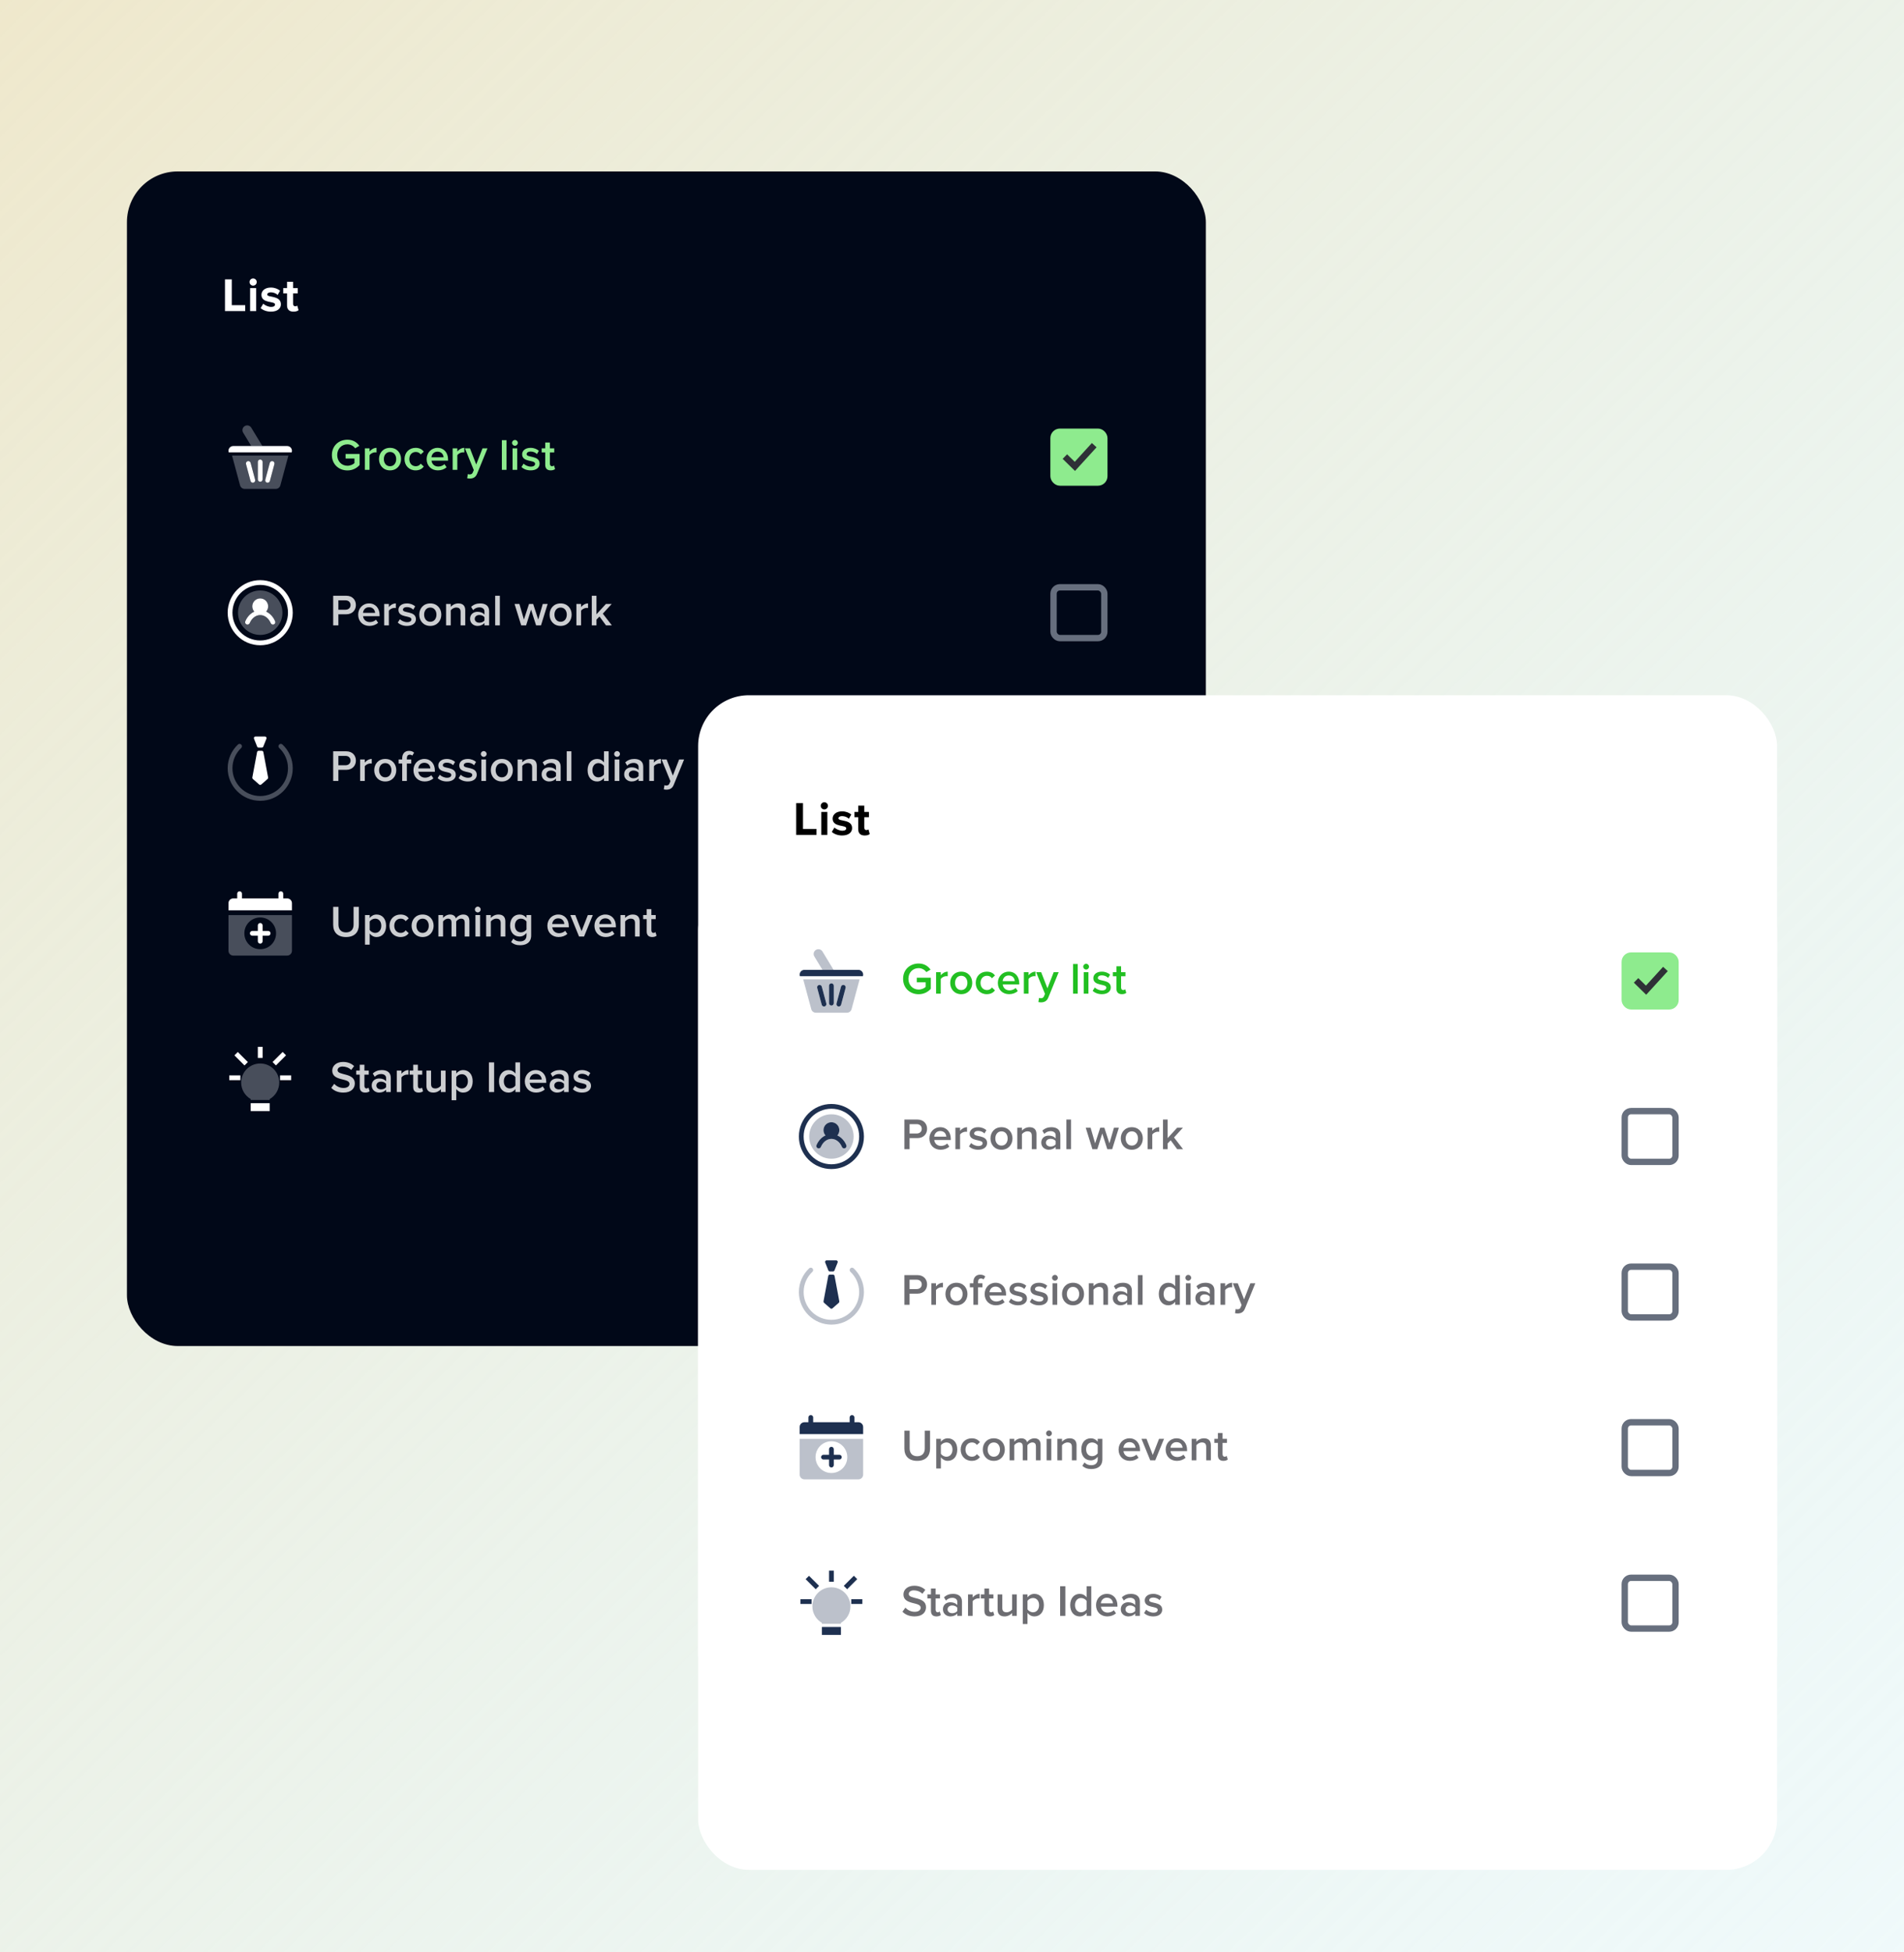 <svg width="600" height="615" viewBox="0 0 600 615" fill="none" xmlns="http://www.w3.org/2000/svg">
<g filter="url(#filter0_b_12757_23370)">
<rect width="600" height="615" fill="url(#paint0_linear_12757_23370)"/>
</g>
<g filter="url(#filter1_d_12757_23370)">
<rect x="40" y="40" width="340" height="370" rx="16" fill="#010818"/>
<path d="M77.275 84H70.9V73.995H73.045V82.125H77.275V84ZM79.76 75.975C79.145 75.975 78.635 75.465 78.635 74.835C78.635 74.205 79.145 73.71 79.76 73.71C80.39 73.71 80.9 74.205 80.9 74.835C80.9 75.465 80.39 75.975 79.76 75.975ZM80.72 84H78.815V76.755H80.72V84ZM85.369 84.18C84.109 84.18 82.894 83.76 82.129 83.055L82.954 81.675C83.494 82.185 84.559 82.68 85.459 82.68C86.284 82.68 86.674 82.365 86.674 81.915C86.674 80.73 82.384 81.705 82.384 78.855C82.384 77.64 83.434 76.575 85.354 76.575C86.569 76.575 87.544 76.995 88.264 77.565L87.499 78.915C87.064 78.465 86.239 78.075 85.354 78.075C84.664 78.075 84.214 78.375 84.214 78.78C84.214 79.845 88.519 78.945 88.519 81.87C88.519 83.205 87.379 84.18 85.369 84.18ZM92.487 84.18C91.152 84.18 90.447 83.49 90.447 82.185V78.42H89.247V76.755H90.447V74.775H92.352V76.755H93.822V78.42H92.352V81.675C92.352 82.14 92.592 82.485 93.012 82.485C93.297 82.485 93.567 82.38 93.672 82.26L94.077 83.715C93.792 83.97 93.282 84.18 92.487 84.18Z" fill="white"/>
<path fill-rule="evenodd" clip-rule="evenodd" d="M73.117 129.5L75.651 138.891C75.828 139.545 76.421 140 77.099 140H86.901C87.579 140 88.172 139.545 88.349 138.891L90.883 129.5L73.117 129.5ZM82 130.75C82.414 130.75 82.75 131.086 82.75 131.5V137C82.75 137.414 82.414 137.75 82 137.75C81.586 137.75 81.25 137.414 81.25 137V131.5C81.25 131.086 81.586 130.75 82 130.75ZM86.477 132.188C86.584 131.788 86.346 131.377 85.946 131.27C85.546 131.162 85.135 131.4 85.028 131.8L83.604 137.113C83.497 137.513 83.734 137.924 84.135 138.031C84.535 138.138 84.946 137.901 85.053 137.501L86.477 132.188ZM78.054 131.27C78.454 131.162 78.865 131.4 78.973 131.8L80.396 137.113C80.503 137.513 80.266 137.924 79.866 138.031C79.466 138.138 79.055 137.901 78.947 137.501L77.524 132.188C77.416 131.788 77.654 131.377 78.054 131.27Z" fill="#EEF1F6" fill-opacity="0.3"/>
<path d="M90.5 126.5C91.328 126.5 92 127.172 92 128C92 128.175 91.97 128.344 91.915 128.5L72.085 128.5C72.03 128.344 72 128.175 72 128C72 127.172 72.672 126.5 73.5 126.5H90.5Z" fill="white"/>
<path d="M77.121 120.217C77.829 119.788 78.752 120.014 79.181 120.723L82.682 126.5C112.662 126.5 54.095 126.5 79.174 126.5L76.616 122.278C76.186 121.569 76.412 120.647 77.121 120.217Z" fill="#EEF1F6" fill-opacity="0.3"/>
<path d="M82 130.75C82.414 130.75 82.75 131.086 82.75 131.5V137C82.75 137.414 82.414 137.75 82 137.75C81.585 137.75 81.25 137.414 81.25 137V131.5C81.25 131.086 81.585 130.75 82 130.75Z" fill="white"/>
<path d="M85.946 131.27C86.346 131.377 86.583 131.788 86.476 132.188L85.053 137.501C84.945 137.901 84.534 138.138 84.134 138.031C83.734 137.924 83.496 137.513 83.604 137.113L85.027 131.8C85.134 131.4 85.546 131.162 85.946 131.27Z" fill="white"/>
<path d="M78.972 131.8C78.865 131.4 78.454 131.162 78.054 131.27C77.653 131.377 77.416 131.788 77.523 132.188L78.947 137.501C79.054 137.901 79.465 138.138 79.865 138.031C80.266 137.924 80.503 137.513 80.396 137.113L78.972 131.8Z" fill="white"/>
<path d="M109.488 134.182C106.772 134.182 104.588 132.264 104.588 129.338C104.588 126.398 106.772 124.508 109.488 124.508C111.308 124.508 112.498 125.376 113.24 126.44L111.91 127.21C111.406 126.51 110.524 125.964 109.488 125.964C107.64 125.964 106.268 127.364 106.268 129.338C106.268 131.284 107.64 132.712 109.488 132.712C110.44 132.712 111.28 132.278 111.7 131.872V130.43H108.9V128.988H113.324V132.474C112.414 133.496 111.098 134.182 109.488 134.182ZM116.457 134H114.987V127.238H116.457V128.218C116.975 127.574 117.787 127.07 118.655 127.07V128.526C118.529 128.498 118.389 128.484 118.207 128.484C117.577 128.484 116.751 128.904 116.457 129.394V134ZM122.907 134.168C120.751 134.168 119.435 132.544 119.435 130.612C119.435 128.666 120.751 127.07 122.907 127.07C125.063 127.07 126.379 128.666 126.379 130.612C126.379 132.544 125.063 134.168 122.907 134.168ZM122.907 132.866C124.167 132.866 124.853 131.816 124.853 130.612C124.853 129.422 124.167 128.372 122.907 128.372C121.661 128.372 120.961 129.422 120.961 130.612C120.961 131.816 121.661 132.866 122.907 132.866ZM130.96 134.168C128.916 134.168 127.474 132.656 127.474 130.612C127.474 128.568 128.916 127.07 130.96 127.07C132.29 127.07 133.074 127.63 133.55 128.274L132.584 129.156C132.206 128.624 131.688 128.372 131.03 128.372C129.812 128.372 128.986 129.296 128.986 130.612C128.986 131.928 129.812 132.866 131.03 132.866C131.688 132.866 132.206 132.586 132.584 132.054L133.55 132.964C133.074 133.594 132.29 134.168 130.96 134.168ZM137.988 134.168C135.944 134.168 134.446 132.754 134.446 130.612C134.446 128.652 135.874 127.07 137.876 127.07C139.906 127.07 141.194 128.61 141.194 130.738V131.102H135.986C136.098 132.11 136.854 132.964 138.128 132.964C138.8 132.964 139.57 132.698 140.06 132.208L140.732 133.174C140.046 133.818 139.052 134.168 137.988 134.168ZM139.78 130.052C139.738 129.254 139.192 128.274 137.862 128.274C136.616 128.274 136.028 129.24 135.972 130.052H139.78ZM144.115 134H142.645V127.238H144.115V128.218C144.633 127.574 145.445 127.07 146.313 127.07V128.526C146.187 128.498 146.047 128.484 145.865 128.484C145.235 128.484 144.409 128.904 144.115 129.394V134ZM147.219 136.646L147.429 135.33C147.583 135.4 147.821 135.442 147.989 135.442C148.465 135.442 148.773 135.302 148.969 134.854L149.305 134.084L146.519 127.238H148.101L150.075 132.306L152.049 127.238H153.617L150.355 135.218C149.893 136.366 149.095 136.73 148.045 136.744C147.835 136.744 147.415 136.702 147.219 136.646ZM159.619 134H158.149V124.662H159.619V134ZM162.268 126.412C161.764 126.412 161.358 126.006 161.358 125.502C161.358 124.998 161.764 124.592 162.268 124.592C162.772 124.592 163.178 124.998 163.178 125.502C163.178 126.006 162.772 126.412 162.268 126.412ZM162.996 134H161.526V127.238H162.996V134ZM167.227 134.168C166.065 134.168 165.029 133.79 164.329 133.104L165.001 132.054C165.477 132.544 166.415 132.992 167.283 132.992C168.165 132.992 168.627 132.628 168.627 132.096C168.627 130.766 164.539 131.718 164.539 129.114C164.539 128.008 165.491 127.07 167.199 127.07C168.347 127.07 169.215 127.476 169.817 128.008L169.201 129.044C168.795 128.596 168.053 128.232 167.199 128.232C166.429 128.232 165.953 128.596 165.953 129.072C165.953 130.262 170.041 129.366 170.041 132.054C170.041 133.258 169.047 134.168 167.227 134.168ZM173.551 134.168C172.403 134.168 171.815 133.552 171.815 132.418V128.512H170.695V127.238H171.815V125.39H173.285V127.238H174.657V128.512H173.285V132.054C173.285 132.516 173.509 132.866 173.929 132.866C174.209 132.866 174.461 132.74 174.573 132.614L174.923 133.734C174.657 133.972 174.223 134.168 173.551 134.168Z" fill="#8EEB8E"/>
<rect x="332" y="122" width="16" height="16" rx="2" fill="#8EEB8E" stroke="#8EEB8E" stroke-width="2"/>
<path d="M336.283 130.521L338.721 132.91L344.144 126.962" stroke="#2F3037" stroke-width="2" stroke-linecap="square"/>
<path fill-rule="evenodd" clip-rule="evenodd" d="M82 170.25C77.168 170.25 73.25 174.168 73.25 179C73.25 183.832 77.168 187.75 82 187.75C86.832 187.75 90.75 183.832 90.75 179C90.75 174.168 86.832 170.25 82 170.25ZM71.75 179C71.75 173.339 76.339 168.75 82 168.75C87.661 168.75 92.25 173.339 92.25 179C92.25 184.661 87.661 189.25 82 189.25C76.339 189.25 71.75 184.661 71.75 179Z" fill="white"/>
<path fill-rule="evenodd" clip-rule="evenodd" d="M82 172C78.134 172 75 175.134 75 179C75 182.866 78.134 186 82 186C85.866 186 89 182.866 89 179C89 175.134 85.866 172 82 172ZM82 174.5C80.619 174.5 79.5 175.619 79.5 177C79.5 177.636 79.737 178.216 80.128 178.657C79.234 179.062 78.469 179.745 77.9 180.59C77.667 180.937 77.465 181.312 77.299 181.711C77.139 182.093 77.319 182.532 77.701 182.692C78.084 182.852 78.523 182.672 78.683 182.289C78.812 181.979 78.968 181.69 79.145 181.427C79.86 180.365 80.897 179.75 82 179.75C83.103 179.75 84.14 180.365 84.855 181.427C85.032 181.69 85.188 181.979 85.317 182.289C85.477 182.672 85.917 182.852 86.299 182.692C86.681 182.532 86.861 182.093 86.701 181.711C86.535 181.312 86.333 180.937 86.1 180.59C85.531 179.745 84.766 179.062 83.872 178.657C84.263 178.216 84.5 177.636 84.5 177C84.5 175.619 83.381 174.5 82 174.5Z" fill="#EEF1F6" fill-opacity="0.3"/>
<path fill-rule="evenodd" clip-rule="evenodd" d="M82 174.5C80.62 174.5 79.5 175.619 79.5 177C79.5 177.636 79.737 178.216 80.128 178.657C79.234 179.062 78.47 179.745 77.901 180.59C77.668 180.937 77.466 181.312 77.299 181.711C77.139 182.093 77.319 182.532 77.701 182.692C78.084 182.852 78.523 182.672 78.683 182.289C78.813 181.979 78.968 181.69 79.145 181.427C79.86 180.365 80.897 179.75 82 179.75C83.104 179.75 84.14 180.365 84.855 181.427C85.032 181.69 85.188 181.979 85.318 182.289C85.478 182.672 85.917 182.852 86.299 182.692C86.681 182.532 86.861 182.093 86.701 181.711C86.535 181.312 86.333 180.937 86.1 180.59C85.531 179.745 84.766 179.062 83.872 178.657C84.263 178.216 84.5 177.636 84.5 177C84.5 175.619 83.381 174.5 82 174.5Z" fill="white"/>
<path opacity="0.8" d="M106.632 183H104.994V173.662H109.11C111.07 173.662 112.148 174.992 112.148 176.588C112.148 178.17 111.056 179.5 109.11 179.5H106.632V183ZM108.886 178.058C109.81 178.058 110.468 177.47 110.468 176.588C110.468 175.692 109.81 175.104 108.886 175.104H106.632V178.058H108.886ZM116.414 183.168C114.37 183.168 112.872 181.754 112.872 179.612C112.872 177.652 114.3 176.07 116.302 176.07C118.332 176.07 119.62 177.61 119.62 179.738V180.102H114.412C114.524 181.11 115.28 181.964 116.554 181.964C117.226 181.964 117.996 181.698 118.486 181.208L119.158 182.174C118.472 182.818 117.478 183.168 116.414 183.168ZM118.206 179.052C118.164 178.254 117.618 177.274 116.288 177.274C115.042 177.274 114.454 178.24 114.398 179.052H118.206ZM122.541 183H121.071V176.238H122.541V177.218C123.059 176.574 123.871 176.07 124.739 176.07V177.526C124.613 177.498 124.473 177.484 124.291 177.484C123.661 177.484 122.835 177.904 122.541 178.394V183ZM128.249 183.168C127.087 183.168 126.051 182.79 125.351 182.104L126.023 181.054C126.499 181.544 127.437 181.992 128.305 181.992C129.187 181.992 129.649 181.628 129.649 181.096C129.649 179.766 125.561 180.718 125.561 178.114C125.561 177.008 126.513 176.07 128.221 176.07C129.369 176.07 130.237 176.476 130.839 177.008L130.223 178.044C129.817 177.596 129.075 177.232 128.221 177.232C127.451 177.232 126.975 177.596 126.975 178.072C126.975 179.262 131.063 178.366 131.063 181.054C131.063 182.258 130.069 183.168 128.249 183.168ZM135.594 183.168C133.438 183.168 132.122 181.544 132.122 179.612C132.122 177.666 133.438 176.07 135.594 176.07C137.75 176.07 139.066 177.666 139.066 179.612C139.066 181.544 137.75 183.168 135.594 183.168ZM135.594 181.866C136.854 181.866 137.54 180.816 137.54 179.612C137.54 178.422 136.854 177.372 135.594 177.372C134.348 177.372 133.648 178.422 133.648 179.612C133.648 180.816 134.348 181.866 135.594 181.866ZM146.615 183H145.145V178.772C145.145 177.708 144.599 177.372 143.773 177.372C143.031 177.372 142.387 177.82 142.037 178.268V183H140.567V176.238H142.037V177.148C142.485 176.616 143.367 176.07 144.431 176.07C145.887 176.07 146.615 176.854 146.615 178.24V183ZM154.138 183H152.668V182.258C152.164 182.846 151.366 183.168 150.47 183.168C149.378 183.168 148.132 182.412 148.132 180.928C148.132 179.36 149.364 178.716 150.47 178.716C151.394 178.716 152.164 179.01 152.668 179.584V178.576C152.668 177.792 152.01 177.316 151.086 177.316C150.33 177.316 149.658 177.596 149.084 178.184L148.468 177.162C149.252 176.406 150.232 176.07 151.31 176.07C152.822 176.07 154.138 176.7 154.138 178.506V183ZM151.058 182.16C151.688 182.16 152.318 181.922 152.668 181.46V180.424C152.318 179.962 151.688 179.724 151.058 179.724C150.232 179.724 149.602 180.214 149.602 180.942C149.602 181.684 150.232 182.16 151.058 182.16ZM157.514 183H156.044V173.662H157.514V183ZM170.478 183H168.938L167.356 178.044L165.788 183H164.248L162.148 176.238H163.674L165.102 181.152L166.712 176.238H168.014L169.61 181.152L171.038 176.238H172.578L170.478 183ZM176.664 183.168C174.508 183.168 173.192 181.544 173.192 179.612C173.192 177.666 174.508 176.07 176.664 176.07C178.82 176.07 180.136 177.666 180.136 179.612C180.136 181.544 178.82 183.168 176.664 183.168ZM176.664 181.866C177.924 181.866 178.61 180.816 178.61 179.612C178.61 178.422 177.924 177.372 176.664 177.372C175.418 177.372 174.718 178.422 174.718 179.612C174.718 180.816 175.418 181.866 176.664 181.866ZM183.108 183H181.638V176.238H183.108V177.218C183.626 176.574 184.438 176.07 185.306 176.07V177.526C185.18 177.498 185.04 177.484 184.858 177.484C184.228 177.484 183.402 177.904 183.108 178.394V183ZM192.819 183H190.971L188.913 180.2L187.961 181.18V183H186.491V173.662H187.961V179.5L190.943 176.238H192.763L189.963 179.304L192.819 183Z" fill="white"/>
<rect x="332" y="171" width="16" height="16" rx="2" stroke="#676F7E" stroke-width="2"/>
<path d="M76.013 221.619C76.315 221.335 76.33 220.861 76.047 220.559C75.763 220.256 75.289 220.241 74.987 220.525C72.996 222.394 71.75 225.052 71.75 228C71.75 233.661 76.339 238.25 82 238.25C87.661 238.25 92.25 233.661 92.25 228C92.25 225.052 91.004 222.394 89.013 220.525C88.711 220.241 88.237 220.256 87.953 220.559C87.67 220.861 87.685 221.335 87.987 221.619C89.689 223.216 90.75 225.483 90.75 228C90.75 232.833 86.832 236.75 82 236.75C77.168 236.75 73.25 232.833 73.25 228C73.25 225.483 74.311 223.216 76.013 221.619Z" fill="#EEF1F6" fill-opacity="0.3"/>
<path d="M80.5 218C80.334 218 80.179 218.082 80.086 218.22C79.993 218.357 79.974 218.532 80.036 218.686L81.036 221.186C81.112 221.376 81.296 221.5 81.5 221.5H82.5C82.704 221.5 82.888 221.376 82.964 221.186L83.964 218.686C84.026 218.532 84.007 218.357 83.914 218.22C83.821 218.082 83.666 218 83.5 218H80.5Z" fill="white"/>
<path d="M81.5 222.5C81.259 222.5 81.053 222.671 81.009 222.908L79.509 230.908C79.476 231.082 79.538 231.26 79.671 231.376L81.671 233.126C81.859 233.291 82.141 233.291 82.329 233.126L84.329 231.376C84.462 231.26 84.524 231.082 84.491 230.908L82.991 222.908C82.947 222.671 82.741 222.5 82.5 222.5H81.5Z" fill="white"/>
<path opacity="0.8" d="M106.632 232H104.994V222.662H109.11C111.07 222.662 112.148 223.992 112.148 225.588C112.148 227.17 111.056 228.5 109.11 228.5H106.632V232ZM108.886 227.058C109.81 227.058 110.468 226.47 110.468 225.588C110.468 224.692 109.81 224.104 108.886 224.104H106.632V227.058H108.886ZM114.953 232H113.483V225.238H114.953V226.218C115.471 225.574 116.283 225.07 117.151 225.07V226.526C117.025 226.498 116.885 226.484 116.703 226.484C116.073 226.484 115.247 226.904 114.953 227.394V232ZM121.403 232.168C119.247 232.168 117.931 230.544 117.931 228.612C117.931 226.666 119.247 225.07 121.403 225.07C123.559 225.07 124.875 226.666 124.875 228.612C124.875 230.544 123.559 232.168 121.403 232.168ZM121.403 230.866C122.663 230.866 123.349 229.816 123.349 228.612C123.349 227.422 122.663 226.372 121.403 226.372C120.157 226.372 119.457 227.422 119.457 228.612C119.457 229.816 120.157 230.866 121.403 230.866ZM128.21 232H126.74V226.512H125.62V225.238H126.74V224.86C126.74 223.39 127.594 222.522 128.868 222.522C129.484 222.522 130.086 222.676 130.492 223.11L129.918 224.02C129.722 223.838 129.47 223.726 129.148 223.726C128.56 223.726 128.21 224.104 128.21 224.86V225.238H129.582V226.512H128.21V232ZM133.832 232.168C131.788 232.168 130.29 230.754 130.29 228.612C130.29 226.652 131.718 225.07 133.72 225.07C135.75 225.07 137.038 226.61 137.038 228.738V229.102H131.83C131.942 230.11 132.698 230.964 133.972 230.964C134.644 230.964 135.414 230.698 135.904 230.208L136.576 231.174C135.89 231.818 134.896 232.168 133.832 232.168ZM135.624 228.052C135.582 227.254 135.036 226.274 133.706 226.274C132.46 226.274 131.872 227.24 131.816 228.052H135.624ZM140.813 232.168C139.651 232.168 138.615 231.79 137.915 231.104L138.587 230.054C139.063 230.544 140.001 230.992 140.869 230.992C141.751 230.992 142.213 230.628 142.213 230.096C142.213 228.766 138.125 229.718 138.125 227.114C138.125 226.008 139.077 225.07 140.785 225.07C141.933 225.07 142.801 225.476 143.403 226.008L142.787 227.044C142.381 226.596 141.639 226.232 140.785 226.232C140.015 226.232 139.539 226.596 139.539 227.072C139.539 228.262 143.627 227.366 143.627 230.054C143.627 231.258 142.633 232.168 140.813 232.168ZM147.417 232.168C146.255 232.168 145.219 231.79 144.519 231.104L145.191 230.054C145.667 230.544 146.605 230.992 147.473 230.992C148.355 230.992 148.817 230.628 148.817 230.096C148.817 228.766 144.729 229.718 144.729 227.114C144.729 226.008 145.681 225.07 147.389 225.07C148.537 225.07 149.405 225.476 150.007 226.008L149.391 227.044C148.985 226.596 148.243 226.232 147.389 226.232C146.619 226.232 146.143 226.596 146.143 227.072C146.143 228.262 150.231 227.366 150.231 230.054C150.231 231.258 149.237 232.168 147.417 232.168ZM152.438 224.412C151.934 224.412 151.528 224.006 151.528 223.502C151.528 222.998 151.934 222.592 152.438 222.592C152.942 222.592 153.348 222.998 153.348 223.502C153.348 224.006 152.942 224.412 152.438 224.412ZM153.166 232H151.696V225.238H153.166V232ZM158.139 232.168C155.983 232.168 154.667 230.544 154.667 228.612C154.667 226.666 155.983 225.07 158.139 225.07C160.295 225.07 161.611 226.666 161.611 228.612C161.611 230.544 160.295 232.168 158.139 232.168ZM158.139 230.866C159.399 230.866 160.085 229.816 160.085 228.612C160.085 227.422 159.399 226.372 158.139 226.372C156.893 226.372 156.193 227.422 156.193 228.612C156.193 229.816 156.893 230.866 158.139 230.866ZM169.16 232H167.69V227.772C167.69 226.708 167.144 226.372 166.318 226.372C165.576 226.372 164.932 226.82 164.582 227.268V232H163.112V225.238H164.582V226.148C165.03 225.616 165.912 225.07 166.976 225.07C168.432 225.07 169.16 225.854 169.16 227.24V232ZM176.683 232H175.213V231.258C174.709 231.846 173.911 232.168 173.015 232.168C171.923 232.168 170.677 231.412 170.677 229.928C170.677 228.36 171.909 227.716 173.015 227.716C173.939 227.716 174.709 228.01 175.213 228.584V227.576C175.213 226.792 174.555 226.316 173.631 226.316C172.875 226.316 172.203 226.596 171.629 227.184L171.013 226.162C171.797 225.406 172.777 225.07 173.855 225.07C175.367 225.07 176.683 225.7 176.683 227.506V232ZM173.603 231.16C174.233 231.16 174.863 230.922 175.213 230.46V229.424C174.863 228.962 174.233 228.724 173.603 228.724C172.777 228.724 172.147 229.214 172.147 229.942C172.147 230.684 172.777 231.16 173.603 231.16ZM180.059 232H178.589V222.662H180.059V232ZM191.805 232H190.335V231.076C189.817 231.748 189.047 232.168 188.165 232.168C186.443 232.168 185.169 230.852 185.169 228.612C185.169 226.428 186.429 225.07 188.165 225.07C189.019 225.07 189.803 225.448 190.335 226.176V222.662H191.805V232ZM188.599 230.866C189.285 230.866 190.013 230.46 190.335 229.956V227.282C190.013 226.778 189.285 226.372 188.599 226.372C187.423 226.372 186.681 227.31 186.681 228.612C186.681 229.928 187.423 230.866 188.599 230.866ZM194.452 224.412C193.948 224.412 193.542 224.006 193.542 223.502C193.542 222.998 193.948 222.592 194.452 222.592C194.956 222.592 195.362 222.998 195.362 223.502C195.362 224.006 194.956 224.412 194.452 224.412ZM195.18 232H193.71V225.238H195.18V232ZM202.701 232H201.231V231.258C200.727 231.846 199.929 232.168 199.033 232.168C197.941 232.168 196.695 231.412 196.695 229.928C196.695 228.36 197.927 227.716 199.033 227.716C199.957 227.716 200.727 228.01 201.231 228.584V227.576C201.231 226.792 200.573 226.316 199.649 226.316C198.893 226.316 198.221 226.596 197.647 227.184L197.031 226.162C197.815 225.406 198.795 225.07 199.873 225.07C201.385 225.07 202.701 225.7 202.701 227.506V232ZM199.621 231.16C200.251 231.16 200.881 230.922 201.231 230.46V229.424C200.881 228.962 200.251 228.724 199.621 228.724C198.795 228.724 198.165 229.214 198.165 229.942C198.165 230.684 198.795 231.16 199.621 231.16ZM206.076 232H204.606V225.238H206.076V226.218C206.594 225.574 207.406 225.07 208.274 225.07V226.526C208.148 226.498 208.008 226.484 207.826 226.484C207.196 226.484 206.37 226.904 206.076 227.394V232ZM209.18 234.646L209.39 233.33C209.544 233.4 209.782 233.442 209.95 233.442C210.426 233.442 210.734 233.302 210.93 232.854L211.266 232.084L208.48 225.238H210.062L212.036 230.306L214.01 225.238H215.578L212.316 233.218C211.854 234.366 211.056 234.73 210.006 234.744C209.796 234.744 209.376 234.702 209.18 234.646Z" fill="white"/>
<rect x="332" y="220" width="16" height="16" rx="2" stroke="#676F7E" stroke-width="2"/>
<path fill-rule="evenodd" clip-rule="evenodd" d="M92 274.25H72V285.5C72 286.328 72.672 287 73.5 287H90.5C91.328 287 92 286.328 92 285.5V274.25ZM82 275C79.239 275 77 277.239 77 280C77 282.761 79.239 285 82 285C84.761 285 87 282.761 87 280C87 277.239 84.761 275 82 275Z" fill="#EEF1F6" fill-opacity="0.3"/>
<path d="M76.25 267.5C76.25 267.086 75.914 266.75 75.5 266.75C75.086 266.75 74.75 267.086 74.75 267.5V269H73.5C72.672 269 72 269.672 72 270.5V272.75H92V270.5C92 269.672 91.328 269 90.5 269H89.25V267.5C89.25 267.086 88.914 266.75 88.5 266.75C88.086 266.75 87.75 267.086 87.75 267.5V269H76.25V267.5Z" fill="white"/>
<path d="M82.75 277.5C82.75 277.086 82.414 276.75 82 276.75C81.586 276.75 81.25 277.086 81.25 277.5V279.25L79.5 279.25C79.086 279.25 78.75 279.586 78.75 280C78.75 280.414 79.086 280.75 79.5 280.75L81.25 280.75L81.25 282.5C81.25 282.914 81.586 283.25 82 283.25C82.414 283.25 82.75 282.914 82.75 282.5L82.75 280.75L84.5 280.75C84.914 280.75 85.25 280.414 85.25 280C85.25 279.586 84.914 279.25 84.5 279.25L82.75 279.25V277.5Z" fill="white"/>
<path opacity="0.8" d="M109.04 281.168C106.338 281.168 104.994 279.614 104.994 277.304V271.662H106.66V277.262C106.66 278.746 107.486 279.712 109.04 279.712C110.594 279.712 111.42 278.746 111.42 277.262V271.662H113.086V277.304C113.086 279.614 111.756 281.168 109.04 281.168ZM118.668 281.168C117.814 281.168 117.058 280.776 116.498 280.062V283.576H115.028V274.238H116.498V275.162C117.002 274.49 117.786 274.07 118.668 274.07C120.418 274.07 121.664 275.386 121.664 277.612C121.664 279.838 120.418 281.168 118.668 281.168ZM118.234 279.866C119.396 279.866 120.152 278.928 120.152 277.612C120.152 276.296 119.396 275.372 118.234 275.372C117.548 275.372 116.834 275.764 116.498 276.268V278.942C116.82 279.446 117.548 279.866 118.234 279.866ZM126.216 281.168C124.172 281.168 122.73 279.656 122.73 277.612C122.73 275.568 124.172 274.07 126.216 274.07C127.546 274.07 128.33 274.63 128.806 275.274L127.84 276.156C127.462 275.624 126.944 275.372 126.286 275.372C125.068 275.372 124.242 276.296 124.242 277.612C124.242 278.928 125.068 279.866 126.286 279.866C126.944 279.866 127.462 279.586 127.84 279.054L128.806 279.964C128.33 280.594 127.546 281.168 126.216 281.168ZM133.174 281.168C131.018 281.168 129.702 279.544 129.702 277.612C129.702 275.666 131.018 274.07 133.174 274.07C135.33 274.07 136.646 275.666 136.646 277.612C136.646 279.544 135.33 281.168 133.174 281.168ZM133.174 279.866C134.434 279.866 135.12 278.816 135.12 277.612C135.12 276.422 134.434 275.372 133.174 275.372C131.928 275.372 131.228 276.422 131.228 277.612C131.228 278.816 131.928 279.866 133.174 279.866ZM147.919 281H146.449V276.59C146.449 275.862 146.127 275.372 145.329 275.372C144.671 275.372 144.055 275.82 143.761 276.268V281H142.291V276.59C142.291 275.862 141.983 275.372 141.185 275.372C140.527 275.372 139.925 275.834 139.617 276.268V281H138.147V274.238H139.617V275.148C139.911 274.742 140.793 274.07 141.829 274.07C142.837 274.07 143.453 274.574 143.677 275.302C144.055 274.7 144.951 274.07 145.973 274.07C147.205 274.07 147.919 274.742 147.919 276.114V281ZM150.565 273.412C150.061 273.412 149.655 273.006 149.655 272.502C149.655 271.998 150.061 271.592 150.565 271.592C151.069 271.592 151.475 271.998 151.475 272.502C151.475 273.006 151.069 273.412 150.565 273.412ZM151.293 281H149.823V274.238H151.293V281ZM159.248 281H157.778V276.772C157.778 275.708 157.232 275.372 156.406 275.372C155.664 275.372 155.02 275.82 154.67 276.268V281H153.2V274.238H154.67V275.148C155.118 274.616 156 274.07 157.064 274.07C158.52 274.07 159.248 274.854 159.248 276.24V281ZM163.915 283.744C162.767 283.744 161.913 283.492 161.073 282.736L161.759 281.672C162.319 282.302 163.019 282.54 163.915 282.54C164.881 282.54 165.917 282.092 165.917 280.65V279.88C165.399 280.566 164.629 281.014 163.747 281.014C162.025 281.014 160.751 279.768 160.751 277.542C160.751 275.344 161.997 274.07 163.747 274.07C164.601 274.07 165.371 274.448 165.917 275.176V274.238H167.387V280.65C167.387 283.086 165.567 283.744 163.915 283.744ZM164.181 279.698C164.867 279.698 165.581 279.292 165.917 278.802V276.268C165.581 275.778 164.867 275.372 164.181 275.372C163.005 275.372 162.263 276.24 162.263 277.542C162.263 278.844 163.005 279.698 164.181 279.698ZM176.037 281.168C173.993 281.168 172.495 279.754 172.495 277.612C172.495 275.652 173.923 274.07 175.925 274.07C177.955 274.07 179.243 275.61 179.243 277.738V278.102H174.035C174.147 279.11 174.903 279.964 176.177 279.964C176.849 279.964 177.619 279.698 178.109 279.208L178.781 280.174C178.095 280.818 177.101 281.168 176.037 281.168ZM177.829 277.052C177.787 276.254 177.241 275.274 175.911 275.274C174.665 275.274 174.077 276.24 174.021 277.052H177.829ZM184.054 281H182.472L179.714 274.238H181.296L183.27 279.306L185.244 274.238H186.812L184.054 281ZM190.871 281.168C188.827 281.168 187.329 279.754 187.329 277.612C187.329 275.652 188.757 274.07 190.759 274.07C192.789 274.07 194.077 275.61 194.077 277.738V278.102H188.869C188.981 279.11 189.737 279.964 191.011 279.964C191.683 279.964 192.453 279.698 192.943 279.208L193.615 280.174C192.929 280.818 191.935 281.168 190.871 281.168ZM192.663 277.052C192.621 276.254 192.075 275.274 190.745 275.274C189.499 275.274 188.911 276.24 188.855 277.052H192.663ZM201.576 281H200.106V276.772C200.106 275.708 199.56 275.372 198.734 275.372C197.992 275.372 197.348 275.82 196.998 276.268V281H195.528V274.238H196.998V275.148C197.446 274.616 198.328 274.07 199.392 274.07C200.848 274.07 201.576 274.854 201.576 276.24V281ZM205.529 281.168C204.381 281.168 203.793 280.552 203.793 279.418V275.512H202.673V274.238H203.793V272.39H205.263V274.238H206.635V275.512H205.263V279.054C205.263 279.516 205.487 279.866 205.907 279.866C206.187 279.866 206.439 279.74 206.551 279.614L206.901 280.734C206.635 280.972 206.201 281.168 205.529 281.168Z" fill="white"/>
<rect x="332" y="269" width="16" height="16" rx="2" stroke="#676F7E" stroke-width="2"/>
<path d="M82 321C78.686 321 76 323.686 76 327C76 329.222 77.207 331.16 79 332.197V332.5H85V332.197C86.793 331.16 88 329.222 88 327C88 323.686 85.314 321 82 321Z" fill="#EEF1F6" fill-opacity="0.3"/>
<path d="M79 336V333.5H85V336H79Z" fill="white"/>
<path d="M82.75 315.75V319.25H81.25V315.75H82.75Z" fill="white"/>
<path d="M74.938 317.377L73.877 318.438L77.051 321.612L78.112 320.551L74.938 317.377Z" fill="white"/>
<path d="M72.25 324.75V326.25H75.75V324.75H72.25Z" fill="white"/>
<path d="M90.137 318.424L89.076 317.363L85.896 320.543L86.957 321.604L90.137 318.424Z" fill="white"/>
<path d="M88.25 324.75H91.75V326.25H88.25V324.75Z" fill="white"/>
<path opacity="0.8" d="M108.2 330.168C106.478 330.168 105.232 329.552 104.392 328.684L105.316 327.41C105.946 328.096 106.968 328.712 108.27 328.712C109.614 328.712 110.132 328.054 110.132 327.424C110.132 325.464 104.7 326.682 104.7 323.252C104.7 321.698 106.044 320.508 108.102 320.508C109.544 320.508 110.734 320.984 111.588 321.824L110.664 323.042C109.922 322.3 108.928 321.964 107.948 321.964C106.996 321.964 106.38 322.44 106.38 323.126C106.38 324.876 111.812 323.798 111.812 327.27C111.812 328.824 110.706 330.168 108.2 330.168ZM115.103 330.168C113.955 330.168 113.367 329.552 113.367 328.418V324.512H112.247V323.238H113.367V321.39H114.837V323.238H116.209V324.512H114.837V328.054C114.837 328.516 115.061 328.866 115.481 328.866C115.761 328.866 116.013 328.74 116.125 328.614L116.475 329.734C116.209 329.972 115.775 330.168 115.103 330.168ZM123.144 330H121.674V329.258C121.17 329.846 120.372 330.168 119.476 330.168C118.384 330.168 117.138 329.412 117.138 327.928C117.138 326.36 118.37 325.716 119.476 325.716C120.4 325.716 121.17 326.01 121.674 326.584V325.576C121.674 324.792 121.016 324.316 120.092 324.316C119.336 324.316 118.664 324.596 118.09 325.184L117.474 324.162C118.258 323.406 119.238 323.07 120.316 323.07C121.828 323.07 123.144 323.7 123.144 325.506V330ZM120.064 329.16C120.694 329.16 121.324 328.922 121.674 328.46V327.424C121.324 326.962 120.694 326.724 120.064 326.724C119.238 326.724 118.608 327.214 118.608 327.942C118.608 328.684 119.238 329.16 120.064 329.16ZM126.52 330H125.05V323.238H126.52V324.218C127.038 323.574 127.85 323.07 128.718 323.07V324.526C128.592 324.498 128.452 324.484 128.27 324.484C127.64 324.484 126.814 324.904 126.52 325.394V330ZM131.947 330.168C130.799 330.168 130.211 329.552 130.211 328.418V324.512H129.091V323.238H130.211V321.39H131.681V323.238H133.053V324.512H131.681V328.054C131.681 328.516 131.905 328.866 132.325 328.866C132.605 328.866 132.857 328.74 132.969 328.614L133.319 329.734C133.053 329.972 132.619 330.168 131.947 330.168ZM140.408 330H138.938V329.104C138.462 329.636 137.622 330.168 136.558 330.168C135.102 330.168 134.374 329.398 134.374 328.026V323.238H135.844V327.48C135.844 328.53 136.376 328.866 137.216 328.866C137.958 328.866 138.602 328.432 138.938 327.984V323.238H140.408V330ZM145.957 330.168C145.103 330.168 144.347 329.776 143.787 329.062V332.576H142.317V323.238H143.787V324.162C144.291 323.49 145.075 323.07 145.957 323.07C147.707 323.07 148.953 324.386 148.953 326.612C148.953 328.838 147.707 330.168 145.957 330.168ZM145.523 328.866C146.685 328.866 147.441 327.928 147.441 326.612C147.441 325.296 146.685 324.372 145.523 324.372C144.837 324.372 144.123 324.764 143.787 325.268V327.942C144.109 328.446 144.837 328.866 145.523 328.866ZM155.714 330H154.076V320.662H155.714V330ZM163.887 330H162.417V329.076C161.899 329.748 161.129 330.168 160.247 330.168C158.525 330.168 157.251 328.852 157.251 326.612C157.251 324.428 158.511 323.07 160.247 323.07C161.101 323.07 161.885 323.448 162.417 324.176V320.662H163.887V330ZM160.681 328.866C161.367 328.866 162.095 328.46 162.417 327.956V325.282C162.095 324.778 161.367 324.372 160.681 324.372C159.505 324.372 158.763 325.31 158.763 326.612C158.763 327.928 159.505 328.866 160.681 328.866ZM168.928 330.168C166.884 330.168 165.386 328.754 165.386 326.612C165.386 324.652 166.814 323.07 168.816 323.07C170.846 323.07 172.134 324.61 172.134 326.738V327.102H166.926C167.038 328.11 167.794 328.964 169.068 328.964C169.74 328.964 170.51 328.698 171 328.208L171.672 329.174C170.986 329.818 169.992 330.168 168.928 330.168ZM170.72 326.052C170.678 325.254 170.132 324.274 168.802 324.274C167.556 324.274 166.968 325.24 166.912 326.052H170.72ZM179.199 330H177.729V329.258C177.225 329.846 176.427 330.168 175.531 330.168C174.439 330.168 173.193 329.412 173.193 327.928C173.193 326.36 174.425 325.716 175.531 325.716C176.455 325.716 177.225 326.01 177.729 326.584V325.576C177.729 324.792 177.071 324.316 176.147 324.316C175.391 324.316 174.719 324.596 174.145 325.184L173.529 324.162C174.313 323.406 175.293 323.07 176.371 323.07C177.883 323.07 179.199 323.7 179.199 325.506V330ZM176.119 329.16C176.749 329.16 177.379 328.922 177.729 328.46V327.424C177.379 326.962 176.749 326.724 176.119 326.724C175.293 326.724 174.663 327.214 174.663 327.942C174.663 328.684 175.293 329.16 176.119 329.16ZM183.428 330.168C182.266 330.168 181.23 329.79 180.53 329.104L181.202 328.054C181.678 328.544 182.616 328.992 183.484 328.992C184.366 328.992 184.828 328.628 184.828 328.096C184.828 326.766 180.74 327.718 180.74 325.114C180.74 324.008 181.692 323.07 183.4 323.07C184.548 323.07 185.416 323.476 186.018 324.008L185.402 325.044C184.996 324.596 184.254 324.232 183.4 324.232C182.63 324.232 182.154 324.596 182.154 325.072C182.154 326.262 186.242 325.366 186.242 328.054C186.242 329.258 185.248 330.168 183.428 330.168Z" fill="white"/>
<rect x="332" y="318" width="16" height="16" rx="2" stroke="#676F7E" stroke-width="2"/>
</g>
<g filter="url(#filter2_d_12757_23370)">
<rect x="220" y="205" width="340" height="370" rx="16" fill="white"/>
<path d="M257.275 249H250.9V238.995H253.045V247.125H257.275V249ZM259.76 240.975C259.145 240.975 258.635 240.465 258.635 239.835C258.635 239.205 259.145 238.71 259.76 238.71C260.39 238.71 260.9 239.205 260.9 239.835C260.9 240.465 260.39 240.975 259.76 240.975ZM260.72 249H258.815V241.755H260.72V249ZM265.369 249.18C264.109 249.18 262.894 248.76 262.129 248.055L262.954 246.675C263.494 247.185 264.559 247.68 265.459 247.68C266.284 247.68 266.674 247.365 266.674 246.915C266.674 245.73 262.384 246.705 262.384 243.855C262.384 242.64 263.434 241.575 265.354 241.575C266.569 241.575 267.544 241.995 268.264 242.565L267.499 243.915C267.064 243.465 266.239 243.075 265.354 243.075C264.664 243.075 264.214 243.375 264.214 243.78C264.214 244.845 268.519 243.945 268.519 246.87C268.519 248.205 267.379 249.18 265.369 249.18ZM272.487 249.18C271.152 249.18 270.447 248.49 270.447 247.185V243.42H269.247V241.755H270.447V239.775H272.352V241.755H273.822V243.42H272.352V246.675C272.352 247.14 272.592 247.485 273.012 247.485C273.297 247.485 273.567 247.38 273.672 247.26L274.077 248.715C273.792 248.97 273.282 249.18 272.487 249.18Z" fill="black"/>
<rect x="220" y="263" width="340" height="260" rx="16" fill="white"/>
<path fill-rule="evenodd" clip-rule="evenodd" d="M253.117 294.5L255.651 303.891C255.828 304.545 256.421 305 257.099 305H266.901C267.579 305 268.172 304.545 268.349 303.891L270.883 294.5L253.117 294.5ZM262 295.75C262.414 295.75 262.75 296.086 262.75 296.5V302C262.75 302.414 262.414 302.75 262 302.75C261.586 302.75 261.25 302.414 261.25 302V296.5C261.25 296.086 261.586 295.75 262 295.75ZM266.477 297.188C266.584 296.788 266.346 296.377 265.946 296.27C265.546 296.162 265.135 296.4 265.028 296.8L263.604 302.113C263.497 302.513 263.734 302.924 264.134 303.031C264.535 303.138 264.946 302.901 265.053 302.501L266.477 297.188ZM258.054 296.27C258.454 296.162 258.865 296.4 258.973 296.8L260.396 302.113C260.503 302.513 260.266 302.924 259.866 303.031C259.466 303.138 259.054 302.901 258.947 302.501L257.524 297.188C257.417 296.788 257.654 296.377 258.054 296.27Z" fill="#1E3050" fill-opacity="0.3"/>
<path d="M270.5 291.5C271.328 291.5 272 292.172 272 293C272 293.175 271.97 293.344 271.915 293.5L252.085 293.5C252.03 293.344 252 293.175 252 293C252 292.172 252.672 291.5 253.5 291.5H270.5Z" fill="#1E3050"/>
<path d="M257.121 285.217C257.829 284.788 258.752 285.014 259.181 285.723L262.682 291.5C292.662 291.5 234.095 291.5 259.174 291.5L256.616 287.278C256.186 286.569 256.412 285.647 257.121 285.217Z" fill="#1E3050" fill-opacity="0.3"/>
<path d="M262 295.75C262.414 295.75 262.75 296.086 262.75 296.5V302C262.75 302.414 262.414 302.75 262 302.75C261.585 302.75 261.25 302.414 261.25 302V296.5C261.25 296.086 261.585 295.75 262 295.75Z" fill="#1E3050"/>
<path d="M265.946 296.27C266.346 296.377 266.583 296.788 266.476 297.188L265.053 302.501C264.945 302.901 264.534 303.138 264.134 303.031C263.734 302.924 263.496 302.513 263.604 302.113L265.027 296.8C265.134 296.4 265.546 296.162 265.946 296.27Z" fill="#1E3050"/>
<path d="M258.972 296.8C258.865 296.4 258.454 296.162 258.054 296.27C257.654 296.377 257.416 296.788 257.523 297.188L258.947 302.501C259.054 302.901 259.465 303.138 259.865 303.031C260.265 302.924 260.503 302.513 260.396 302.113L258.972 296.8Z" fill="#1E3050"/>
<path d="M289.488 299.182C286.772 299.182 284.588 297.264 284.588 294.338C284.588 291.398 286.772 289.508 289.488 289.508C291.308 289.508 292.498 290.376 293.24 291.44L291.91 292.21C291.406 291.51 290.524 290.964 289.488 290.964C287.64 290.964 286.268 292.364 286.268 294.338C286.268 296.284 287.64 297.712 289.488 297.712C290.44 297.712 291.28 297.278 291.7 296.872V295.43H288.9V293.988H293.324V297.474C292.414 298.496 291.098 299.182 289.488 299.182ZM296.457 299H294.987V292.238H296.457V293.218C296.975 292.574 297.787 292.07 298.655 292.07V293.526C298.529 293.498 298.389 293.484 298.207 293.484C297.577 293.484 296.751 293.904 296.457 294.394V299ZM302.907 299.168C300.751 299.168 299.435 297.544 299.435 295.612C299.435 293.666 300.751 292.07 302.907 292.07C305.063 292.07 306.379 293.666 306.379 295.612C306.379 297.544 305.063 299.168 302.907 299.168ZM302.907 297.866C304.167 297.866 304.853 296.816 304.853 295.612C304.853 294.422 304.167 293.372 302.907 293.372C301.661 293.372 300.961 294.422 300.961 295.612C300.961 296.816 301.661 297.866 302.907 297.866ZM310.96 299.168C308.916 299.168 307.474 297.656 307.474 295.612C307.474 293.568 308.916 292.07 310.96 292.07C312.29 292.07 313.074 292.63 313.55 293.274L312.584 294.156C312.206 293.624 311.688 293.372 311.03 293.372C309.812 293.372 308.986 294.296 308.986 295.612C308.986 296.928 309.812 297.866 311.03 297.866C311.688 297.866 312.206 297.586 312.584 297.054L313.55 297.964C313.074 298.594 312.29 299.168 310.96 299.168ZM317.988 299.168C315.944 299.168 314.446 297.754 314.446 295.612C314.446 293.652 315.874 292.07 317.876 292.07C319.906 292.07 321.194 293.61 321.194 295.738V296.102H315.986C316.098 297.11 316.854 297.964 318.128 297.964C318.8 297.964 319.57 297.698 320.06 297.208L320.732 298.174C320.046 298.818 319.052 299.168 317.988 299.168ZM319.78 295.052C319.738 294.254 319.192 293.274 317.862 293.274C316.616 293.274 316.028 294.24 315.972 295.052H319.78ZM324.115 299H322.645V292.238H324.115V293.218C324.633 292.574 325.445 292.07 326.313 292.07V293.526C326.187 293.498 326.047 293.484 325.865 293.484C325.235 293.484 324.409 293.904 324.115 294.394V299ZM327.219 301.646L327.429 300.33C327.583 300.4 327.821 300.442 327.989 300.442C328.465 300.442 328.773 300.302 328.969 299.854L329.305 299.084L326.519 292.238H328.101L330.075 297.306L332.049 292.238H333.617L330.355 300.218C329.893 301.366 329.095 301.73 328.045 301.744C327.835 301.744 327.415 301.702 327.219 301.646ZM339.619 299H338.149V289.662H339.619V299ZM342.268 291.412C341.764 291.412 341.358 291.006 341.358 290.502C341.358 289.998 341.764 289.592 342.268 289.592C342.772 289.592 343.178 289.998 343.178 290.502C343.178 291.006 342.772 291.412 342.268 291.412ZM342.996 299H341.526V292.238H342.996V299ZM347.227 299.168C346.065 299.168 345.029 298.79 344.329 298.104L345.001 297.054C345.477 297.544 346.415 297.992 347.283 297.992C348.165 297.992 348.627 297.628 348.627 297.096C348.627 295.766 344.539 296.718 344.539 294.114C344.539 293.008 345.491 292.07 347.199 292.07C348.347 292.07 349.215 292.476 349.817 293.008L349.201 294.044C348.795 293.596 348.053 293.232 347.199 293.232C346.429 293.232 345.953 293.596 345.953 294.072C345.953 295.262 350.041 294.366 350.041 297.054C350.041 298.258 349.047 299.168 347.227 299.168ZM353.551 299.168C352.403 299.168 351.815 298.552 351.815 297.418V293.512H350.695V292.238H351.815V290.39H353.285V292.238H354.657V293.512H353.285V297.054C353.285 297.516 353.509 297.866 353.929 297.866C354.209 297.866 354.461 297.74 354.573 297.614L354.923 298.734C354.657 298.972 354.223 299.168 353.551 299.168Z" fill="#22BF22"/>
<rect x="512" y="287" width="16" height="16" rx="2" fill="#8EEB8E" stroke="#8EEB8E" stroke-width="2"/>
<path d="M516.283 295.521L518.721 297.91L524.144 291.962" stroke="#2F3037" stroke-width="2" stroke-linecap="square"/>
<path fill-rule="evenodd" clip-rule="evenodd" d="M262 335.25C257.168 335.25 253.25 339.168 253.25 344C253.25 348.832 257.168 352.75 262 352.75C266.832 352.75 270.75 348.832 270.75 344C270.75 339.168 266.832 335.25 262 335.25ZM251.75 344C251.75 338.339 256.339 333.75 262 333.75C267.661 333.75 272.25 338.339 272.25 344C272.25 349.661 267.661 354.25 262 354.25C256.339 354.25 251.75 349.661 251.75 344Z" fill="#1E3050"/>
<path fill-rule="evenodd" clip-rule="evenodd" d="M262 337C258.134 337 255 340.134 255 344C255 347.866 258.134 351 262 351C265.866 351 269 347.866 269 344C269 340.134 265.866 337 262 337ZM262 339.5C260.619 339.5 259.5 340.619 259.5 342C259.5 342.636 259.737 343.216 260.128 343.657C259.234 344.062 258.469 344.745 257.901 345.59C257.667 345.937 257.465 346.312 257.299 346.711C257.139 347.093 257.319 347.532 257.701 347.692C258.083 347.852 258.523 347.672 258.683 347.289C258.812 346.979 258.968 346.69 259.145 346.427C259.86 345.365 260.897 344.75 262 344.75C263.103 344.75 264.14 345.365 264.855 346.427C265.032 346.69 265.188 346.979 265.317 347.289C265.477 347.672 265.917 347.852 266.299 347.692C266.681 347.532 266.861 347.093 266.701 346.711C266.535 346.312 266.333 345.937 266.1 345.59C265.531 344.745 264.766 344.062 263.872 343.657C264.263 343.216 264.5 342.636 264.5 342C264.5 340.619 263.381 339.5 262 339.5Z" fill="#1E3050" fill-opacity="0.3"/>
<path fill-rule="evenodd" clip-rule="evenodd" d="M262 339.5C260.619 339.5 259.5 340.619 259.5 342C259.5 342.636 259.737 343.216 260.128 343.657C259.234 344.062 258.47 344.745 257.901 345.59C257.668 345.937 257.466 346.312 257.299 346.711C257.139 347.093 257.319 347.532 257.702 347.692C258.084 347.852 258.523 347.672 258.683 347.289C258.813 346.979 258.968 346.69 259.145 346.427C259.86 345.365 260.897 344.75 262 344.75C263.104 344.75 264.14 345.365 264.855 346.427C265.032 346.69 265.188 346.979 265.318 347.289C265.477 347.672 265.917 347.852 266.299 347.692C266.681 347.532 266.861 347.093 266.701 346.711C266.535 346.312 266.333 345.937 266.1 345.59C265.531 344.745 264.766 344.062 263.872 343.657C264.263 343.216 264.5 342.636 264.5 342C264.5 340.619 263.381 339.5 262 339.5Z" fill="#1E3050"/>
<path opacity="0.7" d="M286.632 348H284.994V338.662H289.11C291.07 338.662 292.148 339.992 292.148 341.588C292.148 343.17 291.056 344.5 289.11 344.5H286.632V348ZM288.886 343.058C289.81 343.058 290.468 342.47 290.468 341.588C290.468 340.692 289.81 340.104 288.886 340.104H286.632V343.058H288.886ZM296.414 348.168C294.37 348.168 292.872 346.754 292.872 344.612C292.872 342.652 294.3 341.07 296.302 341.07C298.332 341.07 299.62 342.61 299.62 344.738V345.102H294.412C294.524 346.11 295.28 346.964 296.554 346.964C297.226 346.964 297.996 346.698 298.486 346.208L299.158 347.174C298.472 347.818 297.478 348.168 296.414 348.168ZM298.206 344.052C298.164 343.254 297.618 342.274 296.288 342.274C295.042 342.274 294.454 343.24 294.398 344.052H298.206ZM302.541 348H301.071V341.238H302.541V342.218C303.059 341.574 303.871 341.07 304.739 341.07V342.526C304.613 342.498 304.473 342.484 304.291 342.484C303.661 342.484 302.835 342.904 302.541 343.394V348ZM308.249 348.168C307.087 348.168 306.051 347.79 305.351 347.104L306.023 346.054C306.499 346.544 307.437 346.992 308.305 346.992C309.187 346.992 309.649 346.628 309.649 346.096C309.649 344.766 305.561 345.718 305.561 343.114C305.561 342.008 306.513 341.07 308.221 341.07C309.369 341.07 310.237 341.476 310.839 342.008L310.223 343.044C309.817 342.596 309.075 342.232 308.221 342.232C307.451 342.232 306.975 342.596 306.975 343.072C306.975 344.262 311.063 343.366 311.063 346.054C311.063 347.258 310.069 348.168 308.249 348.168ZM315.594 348.168C313.438 348.168 312.122 346.544 312.122 344.612C312.122 342.666 313.438 341.07 315.594 341.07C317.75 341.07 319.066 342.666 319.066 344.612C319.066 346.544 317.75 348.168 315.594 348.168ZM315.594 346.866C316.854 346.866 317.54 345.816 317.54 344.612C317.54 343.422 316.854 342.372 315.594 342.372C314.348 342.372 313.648 343.422 313.648 344.612C313.648 345.816 314.348 346.866 315.594 346.866ZM326.615 348H325.145V343.772C325.145 342.708 324.599 342.372 323.773 342.372C323.031 342.372 322.387 342.82 322.037 343.268V348H320.567V341.238H322.037V342.148C322.485 341.616 323.367 341.07 324.431 341.07C325.887 341.07 326.615 341.854 326.615 343.24V348ZM334.138 348H332.668V347.258C332.164 347.846 331.366 348.168 330.47 348.168C329.378 348.168 328.132 347.412 328.132 345.928C328.132 344.36 329.364 343.716 330.47 343.716C331.394 343.716 332.164 344.01 332.668 344.584V343.576C332.668 342.792 332.01 342.316 331.086 342.316C330.33 342.316 329.658 342.596 329.084 343.184L328.468 342.162C329.252 341.406 330.232 341.07 331.31 341.07C332.822 341.07 334.138 341.7 334.138 343.506V348ZM331.058 347.16C331.688 347.16 332.318 346.922 332.668 346.46V345.424C332.318 344.962 331.688 344.724 331.058 344.724C330.232 344.724 329.602 345.214 329.602 345.942C329.602 346.684 330.232 347.16 331.058 347.16ZM337.514 348H336.044V338.662H337.514V348ZM350.478 348H348.938L347.356 343.044L345.788 348H344.248L342.148 341.238H343.674L345.102 346.152L346.712 341.238H348.014L349.61 346.152L351.038 341.238H352.578L350.478 348ZM356.664 348.168C354.508 348.168 353.192 346.544 353.192 344.612C353.192 342.666 354.508 341.07 356.664 341.07C358.82 341.07 360.136 342.666 360.136 344.612C360.136 346.544 358.82 348.168 356.664 348.168ZM356.664 346.866C357.924 346.866 358.61 345.816 358.61 344.612C358.61 343.422 357.924 342.372 356.664 342.372C355.418 342.372 354.718 343.422 354.718 344.612C354.718 345.816 355.418 346.866 356.664 346.866ZM363.108 348H361.638V341.238H363.108V342.218C363.626 341.574 364.438 341.07 365.306 341.07V342.526C365.18 342.498 365.04 342.484 364.858 342.484C364.228 342.484 363.402 342.904 363.108 343.394V348ZM372.819 348H370.971L368.913 345.2L367.961 346.18V348H366.491V338.662H367.961V344.5L370.943 341.238H372.763L369.963 344.304L372.819 348Z" fill="#2F3037"/>
<rect x="512" y="336" width="16" height="16" rx="2" stroke="#676F7E" stroke-width="2"/>
<path d="M256.013 386.619C256.315 386.335 256.33 385.861 256.047 385.559C255.763 385.256 255.289 385.241 254.987 385.525C252.995 387.394 251.75 390.052 251.75 393C251.75 398.661 256.339 403.25 262 403.25C267.661 403.25 272.25 398.661 272.25 393C272.25 390.052 271.005 387.394 269.013 385.525C268.711 385.241 268.237 385.256 267.953 385.559C267.67 385.861 267.685 386.335 267.987 386.619C269.689 388.216 270.75 390.483 270.75 393C270.75 397.833 266.832 401.75 262 401.75C257.168 401.75 253.25 397.833 253.25 393C253.25 390.483 254.311 388.216 256.013 386.619Z" fill="#1E3050" fill-opacity="0.3"/>
<path d="M260.5 383C260.334 383 260.179 383.082 260.086 383.22C259.993 383.357 259.974 383.532 260.036 383.686L261.036 386.186C261.112 386.376 261.296 386.5 261.5 386.5H262.5C262.704 386.5 262.888 386.376 262.964 386.186L263.964 383.686C264.026 383.532 264.007 383.357 263.914 383.22C263.821 383.082 263.666 383 263.5 383H260.5Z" fill="#1E3050"/>
<path d="M261.5 387.5C261.259 387.5 261.053 387.671 261.009 387.908L259.509 395.908C259.476 396.082 259.538 396.26 259.671 396.376L261.671 398.126C261.859 398.291 262.141 398.291 262.329 398.126L264.329 396.376C264.462 396.26 264.524 396.082 264.491 395.908L262.991 387.908C262.947 387.671 262.741 387.5 262.5 387.5H261.5Z" fill="#1E3050"/>
<path opacity="0.7" d="M286.632 397H284.994V387.662H289.11C291.07 387.662 292.148 388.992 292.148 390.588C292.148 392.17 291.056 393.5 289.11 393.5H286.632V397ZM288.886 392.058C289.81 392.058 290.468 391.47 290.468 390.588C290.468 389.692 289.81 389.104 288.886 389.104H286.632V392.058H288.886ZM294.953 397H293.483V390.238H294.953V391.218C295.471 390.574 296.283 390.07 297.151 390.07V391.526C297.025 391.498 296.885 391.484 296.703 391.484C296.073 391.484 295.247 391.904 294.953 392.394V397ZM301.403 397.168C299.247 397.168 297.931 395.544 297.931 393.612C297.931 391.666 299.247 390.07 301.403 390.07C303.559 390.07 304.875 391.666 304.875 393.612C304.875 395.544 303.559 397.168 301.403 397.168ZM301.403 395.866C302.663 395.866 303.349 394.816 303.349 393.612C303.349 392.422 302.663 391.372 301.403 391.372C300.157 391.372 299.457 392.422 299.457 393.612C299.457 394.816 300.157 395.866 301.403 395.866ZM308.21 397H306.74V391.512H305.62V390.238H306.74V389.86C306.74 388.39 307.594 387.522 308.868 387.522C309.484 387.522 310.086 387.676 310.492 388.11L309.918 389.02C309.722 388.838 309.47 388.726 309.148 388.726C308.56 388.726 308.21 389.104 308.21 389.86V390.238H309.582V391.512H308.21V397ZM313.832 397.168C311.788 397.168 310.29 395.754 310.29 393.612C310.29 391.652 311.718 390.07 313.72 390.07C315.75 390.07 317.038 391.61 317.038 393.738V394.102H311.83C311.942 395.11 312.698 395.964 313.972 395.964C314.644 395.964 315.414 395.698 315.904 395.208L316.576 396.174C315.89 396.818 314.896 397.168 313.832 397.168ZM315.624 393.052C315.582 392.254 315.036 391.274 313.706 391.274C312.46 391.274 311.872 392.24 311.816 393.052H315.624ZM320.813 397.168C319.651 397.168 318.615 396.79 317.915 396.104L318.587 395.054C319.063 395.544 320.001 395.992 320.869 395.992C321.751 395.992 322.213 395.628 322.213 395.096C322.213 393.766 318.125 394.718 318.125 392.114C318.125 391.008 319.077 390.07 320.785 390.07C321.933 390.07 322.801 390.476 323.403 391.008L322.787 392.044C322.381 391.596 321.639 391.232 320.785 391.232C320.015 391.232 319.539 391.596 319.539 392.072C319.539 393.262 323.627 392.366 323.627 395.054C323.627 396.258 322.633 397.168 320.813 397.168ZM327.417 397.168C326.255 397.168 325.219 396.79 324.519 396.104L325.191 395.054C325.667 395.544 326.605 395.992 327.473 395.992C328.355 395.992 328.817 395.628 328.817 395.096C328.817 393.766 324.729 394.718 324.729 392.114C324.729 391.008 325.681 390.07 327.389 390.07C328.537 390.07 329.405 390.476 330.007 391.008L329.391 392.044C328.985 391.596 328.243 391.232 327.389 391.232C326.619 391.232 326.143 391.596 326.143 392.072C326.143 393.262 330.231 392.366 330.231 395.054C330.231 396.258 329.237 397.168 327.417 397.168ZM332.438 389.412C331.934 389.412 331.528 389.006 331.528 388.502C331.528 387.998 331.934 387.592 332.438 387.592C332.942 387.592 333.348 387.998 333.348 388.502C333.348 389.006 332.942 389.412 332.438 389.412ZM333.166 397H331.696V390.238H333.166V397ZM338.139 397.168C335.983 397.168 334.667 395.544 334.667 393.612C334.667 391.666 335.983 390.07 338.139 390.07C340.295 390.07 341.611 391.666 341.611 393.612C341.611 395.544 340.295 397.168 338.139 397.168ZM338.139 395.866C339.399 395.866 340.085 394.816 340.085 393.612C340.085 392.422 339.399 391.372 338.139 391.372C336.893 391.372 336.193 392.422 336.193 393.612C336.193 394.816 336.893 395.866 338.139 395.866ZM349.16 397H347.69V392.772C347.69 391.708 347.144 391.372 346.318 391.372C345.576 391.372 344.932 391.82 344.582 392.268V397H343.112V390.238H344.582V391.148C345.03 390.616 345.912 390.07 346.976 390.07C348.432 390.07 349.16 390.854 349.16 392.24V397ZM356.683 397H355.213V396.258C354.709 396.846 353.911 397.168 353.015 397.168C351.923 397.168 350.677 396.412 350.677 394.928C350.677 393.36 351.909 392.716 353.015 392.716C353.939 392.716 354.709 393.01 355.213 393.584V392.576C355.213 391.792 354.555 391.316 353.631 391.316C352.875 391.316 352.203 391.596 351.629 392.184L351.013 391.162C351.797 390.406 352.777 390.07 353.855 390.07C355.367 390.07 356.683 390.7 356.683 392.506V397ZM353.603 396.16C354.233 396.16 354.863 395.922 355.213 395.46V394.424C354.863 393.962 354.233 393.724 353.603 393.724C352.777 393.724 352.147 394.214 352.147 394.942C352.147 395.684 352.777 396.16 353.603 396.16ZM360.059 397H358.589V387.662H360.059V397ZM371.805 397H370.335V396.076C369.817 396.748 369.047 397.168 368.165 397.168C366.443 397.168 365.169 395.852 365.169 393.612C365.169 391.428 366.429 390.07 368.165 390.07C369.019 390.07 369.803 390.448 370.335 391.176V387.662H371.805V397ZM368.599 395.866C369.285 395.866 370.013 395.46 370.335 394.956V392.282C370.013 391.778 369.285 391.372 368.599 391.372C367.423 391.372 366.681 392.31 366.681 393.612C366.681 394.928 367.423 395.866 368.599 395.866ZM374.452 389.412C373.948 389.412 373.542 389.006 373.542 388.502C373.542 387.998 373.948 387.592 374.452 387.592C374.956 387.592 375.362 387.998 375.362 388.502C375.362 389.006 374.956 389.412 374.452 389.412ZM375.18 397H373.71V390.238H375.18V397ZM382.701 397H381.231V396.258C380.727 396.846 379.929 397.168 379.033 397.168C377.941 397.168 376.695 396.412 376.695 394.928C376.695 393.36 377.927 392.716 379.033 392.716C379.957 392.716 380.727 393.01 381.231 393.584V392.576C381.231 391.792 380.573 391.316 379.649 391.316C378.893 391.316 378.221 391.596 377.647 392.184L377.031 391.162C377.815 390.406 378.795 390.07 379.873 390.07C381.385 390.07 382.701 390.7 382.701 392.506V397ZM379.621 396.16C380.251 396.16 380.881 395.922 381.231 395.46V394.424C380.881 393.962 380.251 393.724 379.621 393.724C378.795 393.724 378.165 394.214 378.165 394.942C378.165 395.684 378.795 396.16 379.621 396.16ZM386.076 397H384.606V390.238H386.076V391.218C386.594 390.574 387.406 390.07 388.274 390.07V391.526C388.148 391.498 388.008 391.484 387.826 391.484C387.196 391.484 386.37 391.904 386.076 392.394V397ZM389.18 399.646L389.39 398.33C389.544 398.4 389.782 398.442 389.95 398.442C390.426 398.442 390.734 398.302 390.93 397.854L391.266 397.084L388.48 390.238H390.062L392.036 395.306L394.01 390.238H395.578L392.316 398.218C391.854 399.366 391.056 399.73 390.006 399.744C389.796 399.744 389.376 399.702 389.18 399.646Z" fill="#2F3037"/>
<rect x="512" y="385" width="16" height="16" rx="2" stroke="#676F7E" stroke-width="2"/>
<path fill-rule="evenodd" clip-rule="evenodd" d="M272 439.25H252V450.5C252 451.328 252.672 452 253.5 452H270.5C271.328 452 272 451.328 272 450.5V439.25ZM262 440C259.239 440 257 442.239 257 445C257 447.761 259.239 450 262 450C264.761 450 267 447.761 267 445C267 442.239 264.761 440 262 440Z" fill="#1E3050" fill-opacity="0.3"/>
<path d="M256.25 432.5C256.25 432.086 255.914 431.75 255.5 431.75C255.086 431.75 254.75 432.086 254.75 432.5V434H253.5C252.672 434 252 434.672 252 435.5V437.75H272V435.5C272 434.672 271.328 434 270.5 434H269.25V432.5C269.25 432.086 268.914 431.75 268.5 431.75C268.086 431.75 267.75 432.086 267.75 432.5V434H256.25V432.5Z" fill="#1E3050"/>
<path d="M262.75 442.5C262.75 442.086 262.414 441.75 262 441.75C261.586 441.75 261.25 442.086 261.25 442.5V444.25L259.5 444.25C259.086 444.25 258.75 444.586 258.75 445C258.75 445.414 259.086 445.75 259.5 445.75L261.25 445.75L261.25 447.5C261.25 447.914 261.586 448.25 262 448.25C262.414 448.25 262.75 447.914 262.75 447.5L262.75 445.75L264.5 445.75C264.914 445.75 265.25 445.414 265.25 445C265.25 444.586 264.914 444.25 264.5 444.25L262.75 444.25V442.5Z" fill="#1E3050"/>
<path opacity="0.7" d="M289.04 446.168C286.338 446.168 284.994 444.614 284.994 442.304V436.662H286.66V442.262C286.66 443.746 287.486 444.712 289.04 444.712C290.594 444.712 291.42 443.746 291.42 442.262V436.662H293.086V442.304C293.086 444.614 291.756 446.168 289.04 446.168ZM298.668 446.168C297.814 446.168 297.058 445.776 296.498 445.062V448.576H295.028V439.238H296.498V440.162C297.002 439.49 297.786 439.07 298.668 439.07C300.418 439.07 301.664 440.386 301.664 442.612C301.664 444.838 300.418 446.168 298.668 446.168ZM298.234 444.866C299.396 444.866 300.152 443.928 300.152 442.612C300.152 441.296 299.396 440.372 298.234 440.372C297.548 440.372 296.834 440.764 296.498 441.268V443.942C296.82 444.446 297.548 444.866 298.234 444.866ZM306.216 446.168C304.172 446.168 302.73 444.656 302.73 442.612C302.73 440.568 304.172 439.07 306.216 439.07C307.546 439.07 308.33 439.63 308.806 440.274L307.84 441.156C307.462 440.624 306.944 440.372 306.286 440.372C305.068 440.372 304.242 441.296 304.242 442.612C304.242 443.928 305.068 444.866 306.286 444.866C306.944 444.866 307.462 444.586 307.84 444.054L308.806 444.964C308.33 445.594 307.546 446.168 306.216 446.168ZM313.174 446.168C311.018 446.168 309.702 444.544 309.702 442.612C309.702 440.666 311.018 439.07 313.174 439.07C315.33 439.07 316.646 440.666 316.646 442.612C316.646 444.544 315.33 446.168 313.174 446.168ZM313.174 444.866C314.434 444.866 315.12 443.816 315.12 442.612C315.12 441.422 314.434 440.372 313.174 440.372C311.928 440.372 311.228 441.422 311.228 442.612C311.228 443.816 311.928 444.866 313.174 444.866ZM327.919 446H326.449V441.59C326.449 440.862 326.127 440.372 325.329 440.372C324.671 440.372 324.055 440.82 323.761 441.268V446H322.291V441.59C322.291 440.862 321.983 440.372 321.185 440.372C320.527 440.372 319.925 440.834 319.617 441.268V446H318.147V439.238H319.617V440.148C319.911 439.742 320.793 439.07 321.829 439.07C322.837 439.07 323.453 439.574 323.677 440.302C324.055 439.7 324.951 439.07 325.973 439.07C327.205 439.07 327.919 439.742 327.919 441.114V446ZM330.565 438.412C330.061 438.412 329.655 438.006 329.655 437.502C329.655 436.998 330.061 436.592 330.565 436.592C331.069 436.592 331.475 436.998 331.475 437.502C331.475 438.006 331.069 438.412 330.565 438.412ZM331.293 446H329.823V439.238H331.293V446ZM339.248 446H337.778V441.772C337.778 440.708 337.232 440.372 336.406 440.372C335.664 440.372 335.02 440.82 334.67 441.268V446H333.2V439.238H334.67V440.148C335.118 439.616 336 439.07 337.064 439.07C338.52 439.07 339.248 439.854 339.248 441.24V446ZM343.915 448.744C342.767 448.744 341.913 448.492 341.073 447.736L341.759 446.672C342.319 447.302 343.019 447.54 343.915 447.54C344.881 447.54 345.917 447.092 345.917 445.65V444.88C345.399 445.566 344.629 446.014 343.747 446.014C342.025 446.014 340.751 444.768 340.751 442.542C340.751 440.344 341.997 439.07 343.747 439.07C344.601 439.07 345.371 439.448 345.917 440.176V439.238H347.387V445.65C347.387 448.086 345.567 448.744 343.915 448.744ZM344.181 444.698C344.867 444.698 345.581 444.292 345.917 443.802V441.268C345.581 440.778 344.867 440.372 344.181 440.372C343.005 440.372 342.263 441.24 342.263 442.542C342.263 443.844 343.005 444.698 344.181 444.698ZM356.037 446.168C353.993 446.168 352.495 444.754 352.495 442.612C352.495 440.652 353.923 439.07 355.925 439.07C357.955 439.07 359.243 440.61 359.243 442.738V443.102H354.035C354.147 444.11 354.903 444.964 356.177 444.964C356.849 444.964 357.619 444.698 358.109 444.208L358.781 445.174C358.095 445.818 357.101 446.168 356.037 446.168ZM357.829 442.052C357.787 441.254 357.241 440.274 355.911 440.274C354.665 440.274 354.077 441.24 354.021 442.052H357.829ZM364.054 446H362.472L359.714 439.238H361.296L363.27 444.306L365.244 439.238H366.812L364.054 446ZM370.871 446.168C368.827 446.168 367.329 444.754 367.329 442.612C367.329 440.652 368.757 439.07 370.759 439.07C372.789 439.07 374.077 440.61 374.077 442.738V443.102H368.869C368.981 444.11 369.737 444.964 371.011 444.964C371.683 444.964 372.453 444.698 372.943 444.208L373.615 445.174C372.929 445.818 371.935 446.168 370.871 446.168ZM372.663 442.052C372.621 441.254 372.075 440.274 370.745 440.274C369.499 440.274 368.911 441.24 368.855 442.052H372.663ZM381.576 446H380.106V441.772C380.106 440.708 379.56 440.372 378.734 440.372C377.992 440.372 377.348 440.82 376.998 441.268V446H375.528V439.238H376.998V440.148C377.446 439.616 378.328 439.07 379.392 439.07C380.848 439.07 381.576 439.854 381.576 441.24V446ZM385.529 446.168C384.381 446.168 383.793 445.552 383.793 444.418V440.512H382.673V439.238H383.793V437.39H385.263V439.238H386.635V440.512H385.263V444.054C385.263 444.516 385.487 444.866 385.907 444.866C386.187 444.866 386.439 444.74 386.551 444.614L386.901 445.734C386.635 445.972 386.201 446.168 385.529 446.168Z" fill="#2F3037"/>
<rect x="512" y="434" width="16" height="16" rx="2" stroke="#676F7E" stroke-width="2"/>
<path d="M262 486C258.686 486 256 488.686 256 492C256 494.222 257.208 496.16 259 497.197V497.5H265V497.197C266.792 496.16 268 494.222 268 492C268 488.686 265.314 486 262 486Z" fill="#1E3050" fill-opacity="0.3"/>
<path d="M259 501V498.5H265V501H259Z" fill="#1E3050"/>
<path d="M262.75 480.75V484.25H261.25V480.75H262.75Z" fill="#1E3050"/>
<path d="M254.938 482.377L253.877 483.438L257.051 486.612L258.112 485.551L254.938 482.377Z" fill="#1E3050"/>
<path d="M252.25 489.75V491.25H255.75V489.75H252.25Z" fill="#1E3050"/>
<path d="M270.137 483.424L269.077 482.363L265.896 485.543L266.957 486.604L270.137 483.424Z" fill="#1E3050"/>
<path d="M268.25 489.75H271.75V491.25H268.25V489.75Z" fill="#1E3050"/>
<path opacity="0.7" d="M288.2 495.168C286.478 495.168 285.232 494.552 284.392 493.684L285.316 492.41C285.946 493.096 286.968 493.712 288.27 493.712C289.614 493.712 290.132 493.054 290.132 492.424C290.132 490.464 284.7 491.682 284.7 488.252C284.7 486.698 286.044 485.508 288.102 485.508C289.544 485.508 290.734 485.984 291.588 486.824L290.664 488.042C289.922 487.3 288.928 486.964 287.948 486.964C286.996 486.964 286.38 487.44 286.38 488.126C286.38 489.876 291.812 488.798 291.812 492.27C291.812 493.824 290.706 495.168 288.2 495.168ZM295.103 495.168C293.955 495.168 293.367 494.552 293.367 493.418V489.512H292.247V488.238H293.367V486.39H294.837V488.238H296.209V489.512H294.837V493.054C294.837 493.516 295.061 493.866 295.481 493.866C295.761 493.866 296.013 493.74 296.125 493.614L296.475 494.734C296.209 494.972 295.775 495.168 295.103 495.168ZM303.144 495H301.674V494.258C301.17 494.846 300.372 495.168 299.476 495.168C298.384 495.168 297.138 494.412 297.138 492.928C297.138 491.36 298.37 490.716 299.476 490.716C300.4 490.716 301.17 491.01 301.674 491.584V490.576C301.674 489.792 301.016 489.316 300.092 489.316C299.336 489.316 298.664 489.596 298.09 490.184L297.474 489.162C298.258 488.406 299.238 488.07 300.316 488.07C301.828 488.07 303.144 488.7 303.144 490.506V495ZM300.064 494.16C300.694 494.16 301.324 493.922 301.674 493.46V492.424C301.324 491.962 300.694 491.724 300.064 491.724C299.238 491.724 298.608 492.214 298.608 492.942C298.608 493.684 299.238 494.16 300.064 494.16ZM306.52 495H305.05V488.238H306.52V489.218C307.038 488.574 307.85 488.07 308.718 488.07V489.526C308.592 489.498 308.452 489.484 308.27 489.484C307.64 489.484 306.814 489.904 306.52 490.394V495ZM311.947 495.168C310.799 495.168 310.211 494.552 310.211 493.418V489.512H309.091V488.238H310.211V486.39H311.681V488.238H313.053V489.512H311.681V493.054C311.681 493.516 311.905 493.866 312.325 493.866C312.605 493.866 312.857 493.74 312.969 493.614L313.319 494.734C313.053 494.972 312.619 495.168 311.947 495.168ZM320.408 495H318.938V494.104C318.462 494.636 317.622 495.168 316.558 495.168C315.102 495.168 314.374 494.398 314.374 493.026V488.238H315.844V492.48C315.844 493.53 316.376 493.866 317.216 493.866C317.958 493.866 318.602 493.432 318.938 492.984V488.238H320.408V495ZM325.957 495.168C325.103 495.168 324.347 494.776 323.787 494.062V497.576H322.317V488.238H323.787V489.162C324.291 488.49 325.075 488.07 325.957 488.07C327.707 488.07 328.953 489.386 328.953 491.612C328.953 493.838 327.707 495.168 325.957 495.168ZM325.523 493.866C326.685 493.866 327.441 492.928 327.441 491.612C327.441 490.296 326.685 489.372 325.523 489.372C324.837 489.372 324.123 489.764 323.787 490.268V492.942C324.109 493.446 324.837 493.866 325.523 493.866ZM335.714 495H334.076V485.662H335.714V495ZM343.887 495H342.417V494.076C341.899 494.748 341.129 495.168 340.247 495.168C338.525 495.168 337.251 493.852 337.251 491.612C337.251 489.428 338.511 488.07 340.247 488.07C341.101 488.07 341.885 488.448 342.417 489.176V485.662H343.887V495ZM340.681 493.866C341.367 493.866 342.095 493.46 342.417 492.956V490.282C342.095 489.778 341.367 489.372 340.681 489.372C339.505 489.372 338.763 490.31 338.763 491.612C338.763 492.928 339.505 493.866 340.681 493.866ZM348.928 495.168C346.884 495.168 345.386 493.754 345.386 491.612C345.386 489.652 346.814 488.07 348.816 488.07C350.846 488.07 352.134 489.61 352.134 491.738V492.102H346.926C347.038 493.11 347.794 493.964 349.068 493.964C349.74 493.964 350.51 493.698 351 493.208L351.672 494.174C350.986 494.818 349.992 495.168 348.928 495.168ZM350.72 491.052C350.678 490.254 350.132 489.274 348.802 489.274C347.556 489.274 346.968 490.24 346.912 491.052H350.72ZM359.199 495H357.729V494.258C357.225 494.846 356.427 495.168 355.531 495.168C354.439 495.168 353.193 494.412 353.193 492.928C353.193 491.36 354.425 490.716 355.531 490.716C356.455 490.716 357.225 491.01 357.729 491.584V490.576C357.729 489.792 357.071 489.316 356.147 489.316C355.391 489.316 354.719 489.596 354.145 490.184L353.529 489.162C354.313 488.406 355.293 488.07 356.371 488.07C357.883 488.07 359.199 488.7 359.199 490.506V495ZM356.119 494.16C356.749 494.16 357.379 493.922 357.729 493.46V492.424C357.379 491.962 356.749 491.724 356.119 491.724C355.293 491.724 354.663 492.214 354.663 492.942C354.663 493.684 355.293 494.16 356.119 494.16ZM363.428 495.168C362.266 495.168 361.23 494.79 360.53 494.104L361.202 493.054C361.678 493.544 362.616 493.992 363.484 493.992C364.366 493.992 364.828 493.628 364.828 493.096C364.828 491.766 360.74 492.718 360.74 490.114C360.74 489.008 361.692 488.07 363.4 488.07C364.548 488.07 365.416 488.476 366.018 489.008L365.402 490.044C364.996 489.596 364.254 489.232 363.4 489.232C362.63 489.232 362.154 489.596 362.154 490.072C362.154 491.262 366.242 490.366 366.242 493.054C366.242 494.258 365.248 495.168 363.428 495.168Z" fill="#2F3037"/>
<rect x="512" y="483" width="16" height="16" rx="2" stroke="#676F7E" stroke-width="2"/>
</g>
<defs>
<filter id="filter0_b_12757_23370" x="-50" y="-50" width="700" height="715" filterUnits="userSpaceOnUse" color-interpolation-filters="sRGB">
<feFlood flood-opacity="0" result="BackgroundImageFix"/>
<feGaussianBlur in="BackgroundImageFix" stdDeviation="25"/>
<feComposite in2="SourceAlpha" operator="in" result="effect1_backgroundBlur_12757_23370"/>
<feBlend mode="normal" in="SourceGraphic" in2="effect1_backgroundBlur_12757_23370" result="shape"/>
</filter>
<filter id="filter1_d_12757_23370" x="16" y="30" width="388" height="418" filterUnits="userSpaceOnUse" color-interpolation-filters="sRGB">
<feFlood flood-opacity="0" result="BackgroundImageFix"/>
<feColorMatrix in="SourceAlpha" type="matrix" values="0 0 0 0 0 0 0 0 0 0 0 0 0 0 0 0 0 0 127 0" result="hardAlpha"/>
<feOffset dy="14"/>
<feGaussianBlur stdDeviation="12"/>
<feComposite in2="hardAlpha" operator="out"/>
<feColorMatrix type="matrix" values="0 0 0 0 0 0 0 0 0 0 0 0 0 0 0 0 0 0 0.15 0"/>
<feBlend mode="normal" in2="BackgroundImageFix" result="effect1_dropShadow_12757_23370"/>
<feBlend mode="normal" in="SourceGraphic" in2="effect1_dropShadow_12757_23370" result="shape"/>
</filter>
<filter id="filter2_d_12757_23370" x="196" y="195" width="388" height="418" filterUnits="userSpaceOnUse" color-interpolation-filters="sRGB">
<feFlood flood-opacity="0" result="BackgroundImageFix"/>
<feColorMatrix in="SourceAlpha" type="matrix" values="0 0 0 0 0 0 0 0 0 0 0 0 0 0 0 0 0 0 127 0" result="hardAlpha"/>
<feOffset dy="14"/>
<feGaussianBlur stdDeviation="12"/>
<feComposite in2="hardAlpha" operator="out"/>
<feColorMatrix type="matrix" values="0 0 0 0 0 0 0 0 0 0 0 0 0 0 0 0 0 0 0.05 0"/>
<feBlend mode="normal" in2="BackgroundImageFix" result="effect1_dropShadow_12757_23370"/>
<feBlend mode="normal" in="SourceGraphic" in2="effect1_dropShadow_12757_23370" result="shape"/>
</filter>
<linearGradient id="paint0_linear_12757_23370" x1="0" y1="0" x2="600" y2="615" gradientUnits="userSpaceOnUse">
<stop stop-color="#EFE8CC"/>
<stop offset="1" stop-color="#D8F1F3" stop-opacity="0.4"/>
</linearGradient>
</defs>
</svg>
